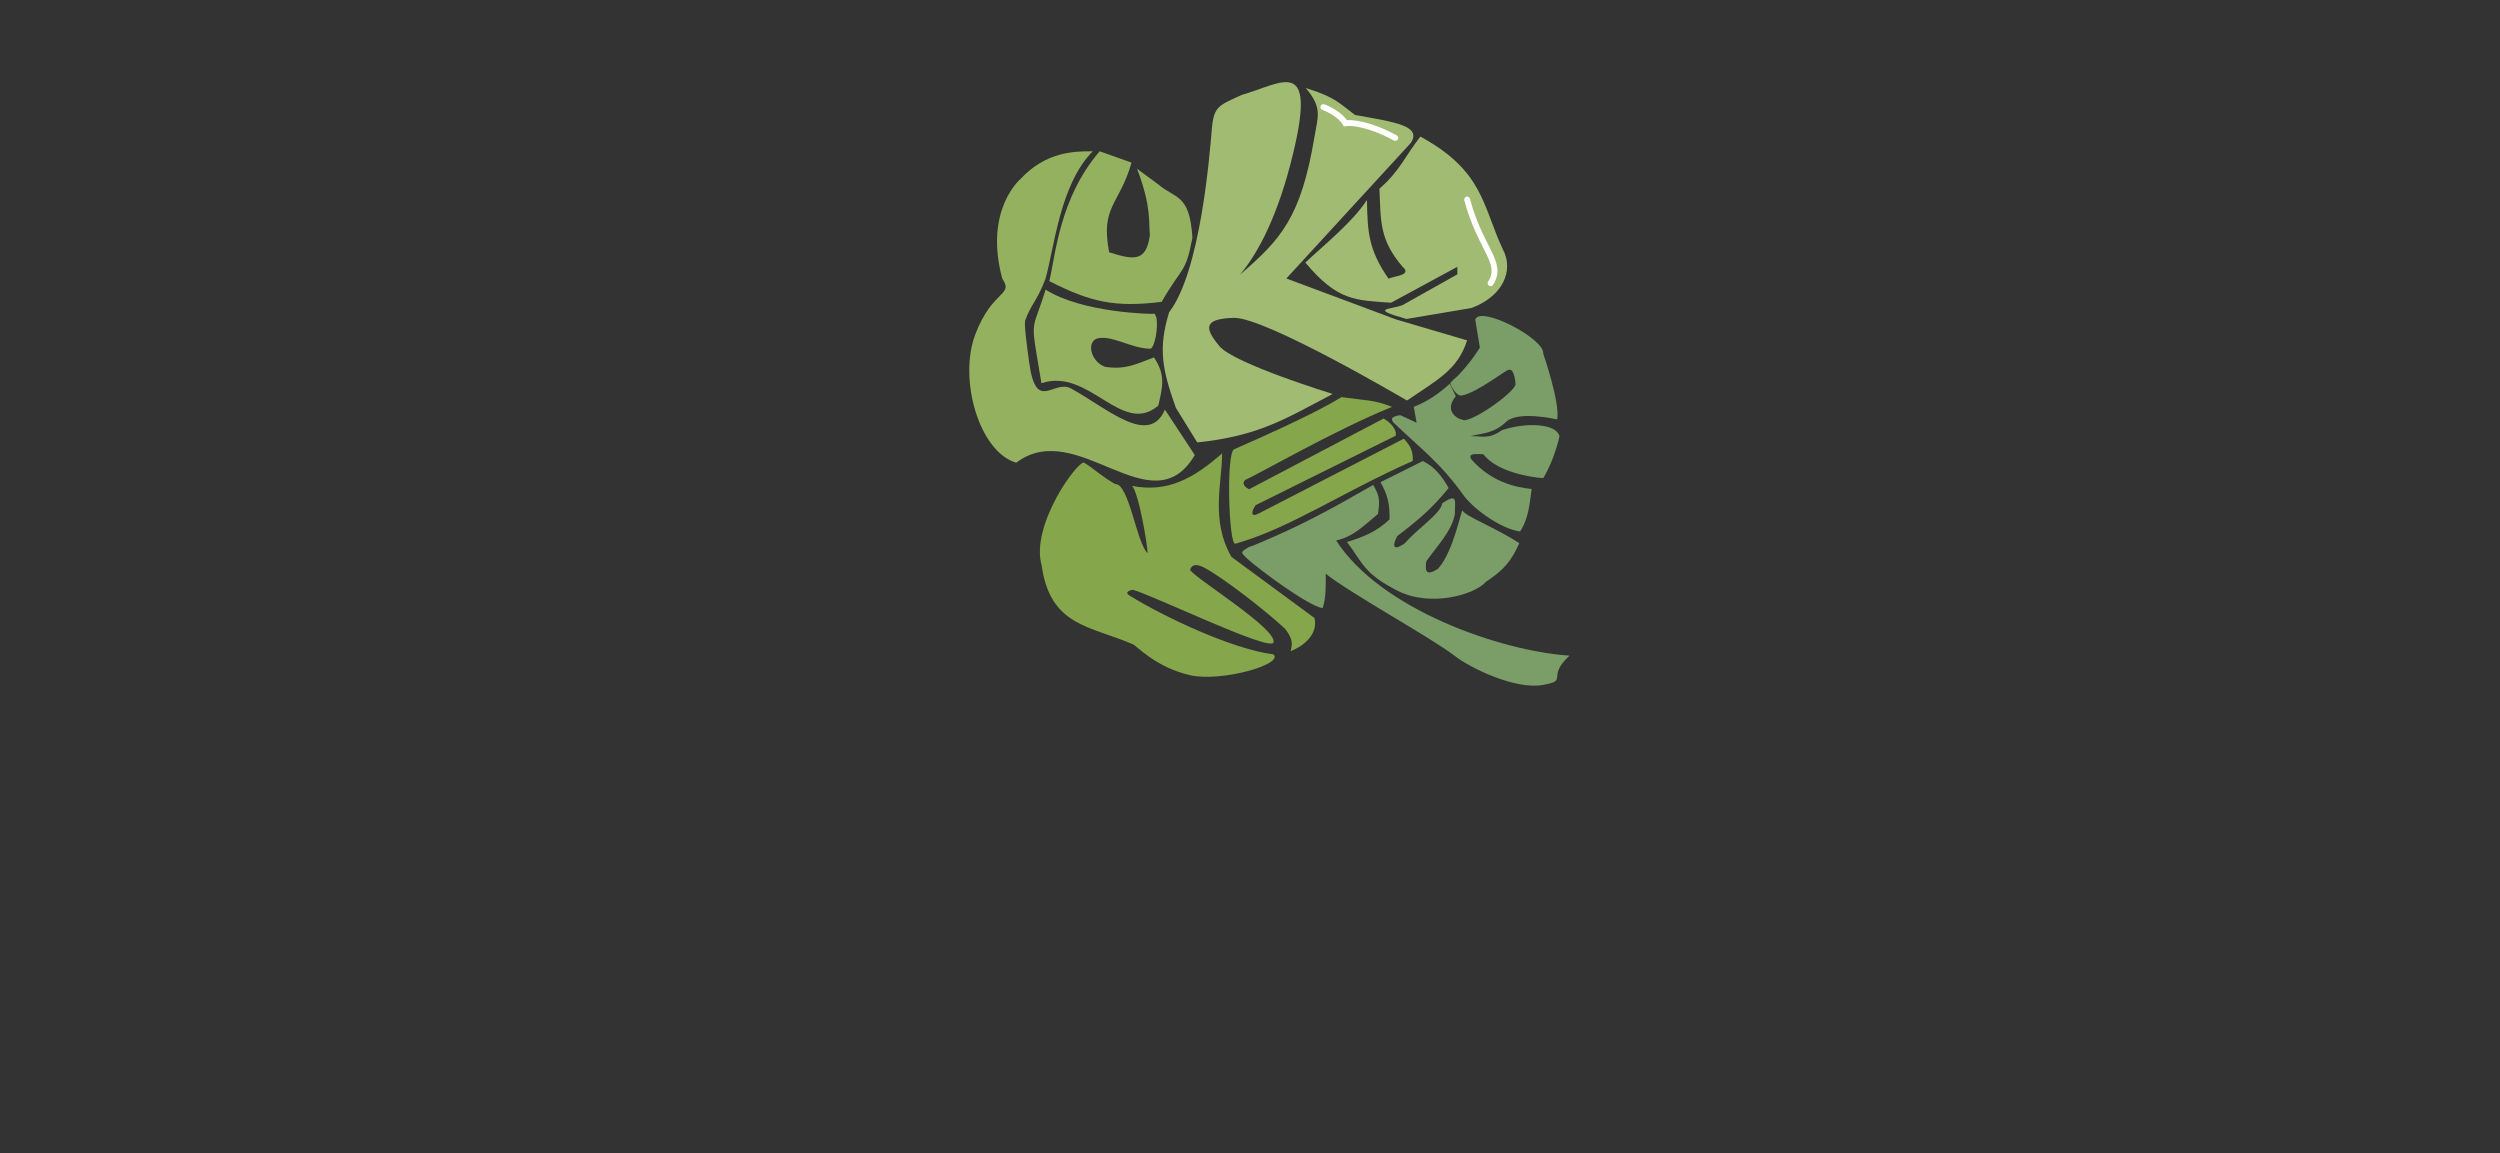 <svg width="852" height="393" viewBox="0 0 852 393" fill="none" xmlns="http://www.w3.org/2000/svg">
<rect x="0" y="0" width="852" height="393" fill="#333333" stroke="none"/>
<g clip-path="url(#clip0_2016_12710)">
<path d="M346.331 157.69C333.69 154.002 326.58 129.249 332.374 113.973C338.168 98.698 345.606 100.779 341.591 95.012C335.232 71.573 347.743 61.039 347.743 61.039C356.539 51.556 366.406 51.557 372.224 51.558L372.404 51.559C361.192 62.906 359.304 84.481 356.301 95.012C353.604 102.089 352.35 102.385 349.98 107.652C349.453 110.023 348.4 106.599 350.77 123.717C353.14 140.835 359.074 129.144 365.029 132.408C377.382 139.177 391.55 152.326 397.004 139.591L407.189 155.085C392.489 179.99 367.136 141.889 346.331 157.69Z" fill="#94B15F"/>
<path d="M357.6 95.806C359.725 87.221 360.98 67.567 374.774 51.559L385.637 55.429C381.417 70.035 374.973 70.204 378 85.974C386.681 88.763 390.686 89.145 391.892 80C391.365 76.05 392.583 70.728 387.5 57.5L394.789 62.882C400.546 67.791 405.5 66 406.376 81.054C404 93.5 403.029 90.421 395.898 102.866C379.833 104.87 371.545 102.911 357.6 95.806Z" fill="#94B15F"/>
<path d="M393.553 106.926C393.584 106.933 393.586 106.939 393.56 106.944L394.141 108.393C394.702 111.868 393.587 118.19 392.096 118.86C385.372 118.797 378.312 113.724 373.5 115.5C370.08 117.437 372.352 123.648 376.696 125.035C383.474 126.024 386.953 124.203 393.272 121.793C397.277 127.854 396.285 131.588 394.752 138.224C382.355 148.846 371.195 125.147 354.928 130.599C351 106.926 351.5 114.5 356.339 98.699C368.766 106.66 392.814 107.1 393.56 106.944L393.553 106.926Z" fill="#94B15F"/>
<path d="M408.017 150.781L400.721 138.953C396.149 126.06 394.605 118.88 398.444 106.385C409.119 92.617 412.283 52.497 412.96 44.28C413.638 36.063 415.292 36.02 423.193 32.333C436.981 28.507 449.677 17.845 439.822 55.771C434.47 76.371 427.59 87.698 422.56 93.625C436.459 81.643 443.373 74.24 447.986 46.554C449.134 39.669 450.742 36.698 445 30C455.165 33.154 456.28 35.086 461.784 39.179C475.6 41.67 484.502 42.847 480.848 48.659L438.389 94.908L475.763 108.864L500 116C496.715 125.984 490.442 129.052 479.5 136.5C479.5 136.5 431.162 108.02 420.501 108.322C409.84 108.624 410.626 111.999 415.57 117.961C420.514 123.923 454.169 134.263 454.169 134.263C437.653 142.974 428.868 148.571 408.017 150.781Z" fill="#A1BB72"/>
<path d="M451 36.5C452.833 37.167 456.9 39.2 458.5 42C460.5 41.667 466.7 42.2 475.5 47" stroke="white" stroke-width="2" stroke-linecap="round"/>
<path d="M474.058 103.176C461.839 102.272 455.917 102.661 444.857 89.481C451.567 83.193 460.841 75.814 465.856 68.15C466.078 78.857 466.223 84.858 473.23 95.012C474.602 94.087 481.526 93.924 478.008 90.927C470.03 81.627 470.599 75.292 470.108 64.328C477.256 58.008 478.651 53.464 484.067 46.555C505.532 58.216 505.244 70.108 512.065 84.752C516.179 92.216 512.065 101.069 501.447 104.975L479.325 108.706C466.157 105.019 474.058 105.546 478.008 103.966L496.665 93.5L496.665 90.927L474.058 103.176Z" fill="#A1BB72"/>
<path d="M500 68C504.5 85 512.5 89.5 508 96.5" stroke="white" stroke-width="2" stroke-linecap="round"/>
<path d="M386.098 219.578C371.608 213.278 357.919 213.522 354.994 192.717C351.063 178.828 367.62 156.496 369.504 157.691C373.634 160.311 375.001 162.047 380.003 164.946C384.791 164.657 387.275 184.969 391.112 188.539C391.038 185.739 388.2 168.325 385.831 165.593C397.946 167.963 406.802 163.029 416.5 154.5C416.446 164.71 412.507 177.374 419.684 189.799L447.986 210.624C449.157 215.957 444.866 219.864 439.822 221.949C440.541 219.324 440.582 217.762 437.979 214.311C430.977 207.792 416.865 196.927 410.5 193.5C405.974 191.064 405.586 194.297 405.586 194.297C408.621 198.005 435.5 214.5 434 219C432.5 222 393.695 203.199 386.098 201C386.098 201 382.638 201.537 385 203C396.295 209.998 419.843 221.258 434 223C437.676 226.426 416.12 232.507 405.586 230.113C393.998 227.479 387.415 220.151 386.098 219.578Z" fill="#85A64B"/>
<path d="M421.004 185.297C418.785 186.042 417.777 154.401 420.587 153.118C423.398 151.835 447.198 141.611 457.152 135.336C465.553 136.509 468.306 136.231 474.411 138.665C455.548 146.221 427.678 162.226 424.5 163.5C423.376 164.235 423.523 165.668 425.682 166.738L471.5 142.647C473.779 143.805 476.228 146.52 475.627 148.5L427.916 172.159C426.36 174.403 426.23 176.392 428.82 175.069L478.437 149.5C480.721 152.018 481.575 153.604 481.476 157.078C457.343 167.773 439.293 180.203 421.004 185.297Z" fill="#85A64B"/>
<path d="M468 165.269C452.197 174.296 443.349 179.14 427.671 185.696L425.5 186.5C422.357 188.341 423.112 188.325 424.857 190.218C428.99 194.03 446.087 206.679 450.75 207.25C452.056 203.71 451.809 197.635 451.809 195.529C460.337 202.322 487.748 217.339 495.648 223.444C501.442 227.921 516.453 235.032 525.671 233.452C534.888 231.872 526.761 230.941 534.888 223.444C511.186 221.864 470.482 207.643 455.355 184.204C461.55 182.812 465.083 178.823 469.602 175.169C470.437 170.037 469.893 168.686 468 165.269Z" fill="#7B9D68"/>
<path d="M476.164 201.269C464.833 195.47 464.577 192.051 459.046 184.701C464.334 183.134 469.207 181.194 473.569 176.988C473.567 171.973 473.187 169.181 470.477 164.325L484.898 157.124C488.968 159.154 491.175 161.974 493.707 166.311C487.911 173.343 483.885 176.822 476.164 182.709C474 187 475.5 187.5 478.808 185.102C483.14 180.081 491.222 174.871 491.5 171.5C496.964 167.917 495.796 170.631 495.818 175.16C494.812 180.975 489.827 185.954 486.1 191.258C485.545 194.915 486.153 196.292 490.007 193.89C495.576 187.928 498.172 172.431 498.5 174.028C498.828 175.624 510.137 180.098 517.775 185.102C515.085 191.106 512.746 194.049 506.451 198.246C502.5 202.723 487.496 207.067 476.164 201.269Z" fill="#7B9D68"/>
<path d="M499.137 169.289C490.842 157.617 484.618 153.322 474.762 143.88C473.896 142.511 474.42 141.952 477.205 141.481L482.783 144.068L481.808 138.634C486.495 136.877 490.629 133.931 494.035 130.825C494.151 130.72 495.493 133.853 496.142 135.042C491.481 140.572 497.932 143.252 498.249 142.942C500.077 145.062 516 134 516.5 131C516.5 131 516.207 125.158 514.05 126.088C513.913 125.56 503.451 133.814 498.249 134.778C496.12 135.173 494.344 131.016 494.299 130.828C493.772 130.565 496.781 128.139 496.932 127.98C501.635 123.02 504.344 118.45 504.344 118.45C504.344 118.45 503.441 112.921 502.764 108.97C504.179 103.865 526.528 115.408 525.939 120.558C525.939 120.558 531.74 137.221 530.68 142.942C530.68 142.942 517.403 139.834 513.298 143.75C509.194 147.665 505.955 147.484 501.076 148.65C505.182 148.526 507.247 149.869 511.882 146.587C520.415 143.779 530.39 144.39 531.469 148.65C530.584 152.815 528.572 158.602 525.939 162.958C520.816 162.565 510.021 160.641 505.532 154.808C501.358 154.536 500.56 154.932 501.376 156.475C508.072 164.138 516.317 166.095 521.989 166.645C521.309 171.244 521.082 176.522 518.038 181.129C511.89 180.289 503.143 174.262 499.137 169.289Z" fill="#7B9D68"/>
</g>
<defs>
<clipPath id="clip0_2016_12710">
<rect width="393" height="852" fill="white" transform="matrix(0 -1 1 0 0 393)"/>
</clipPath>
</defs>
</svg>

